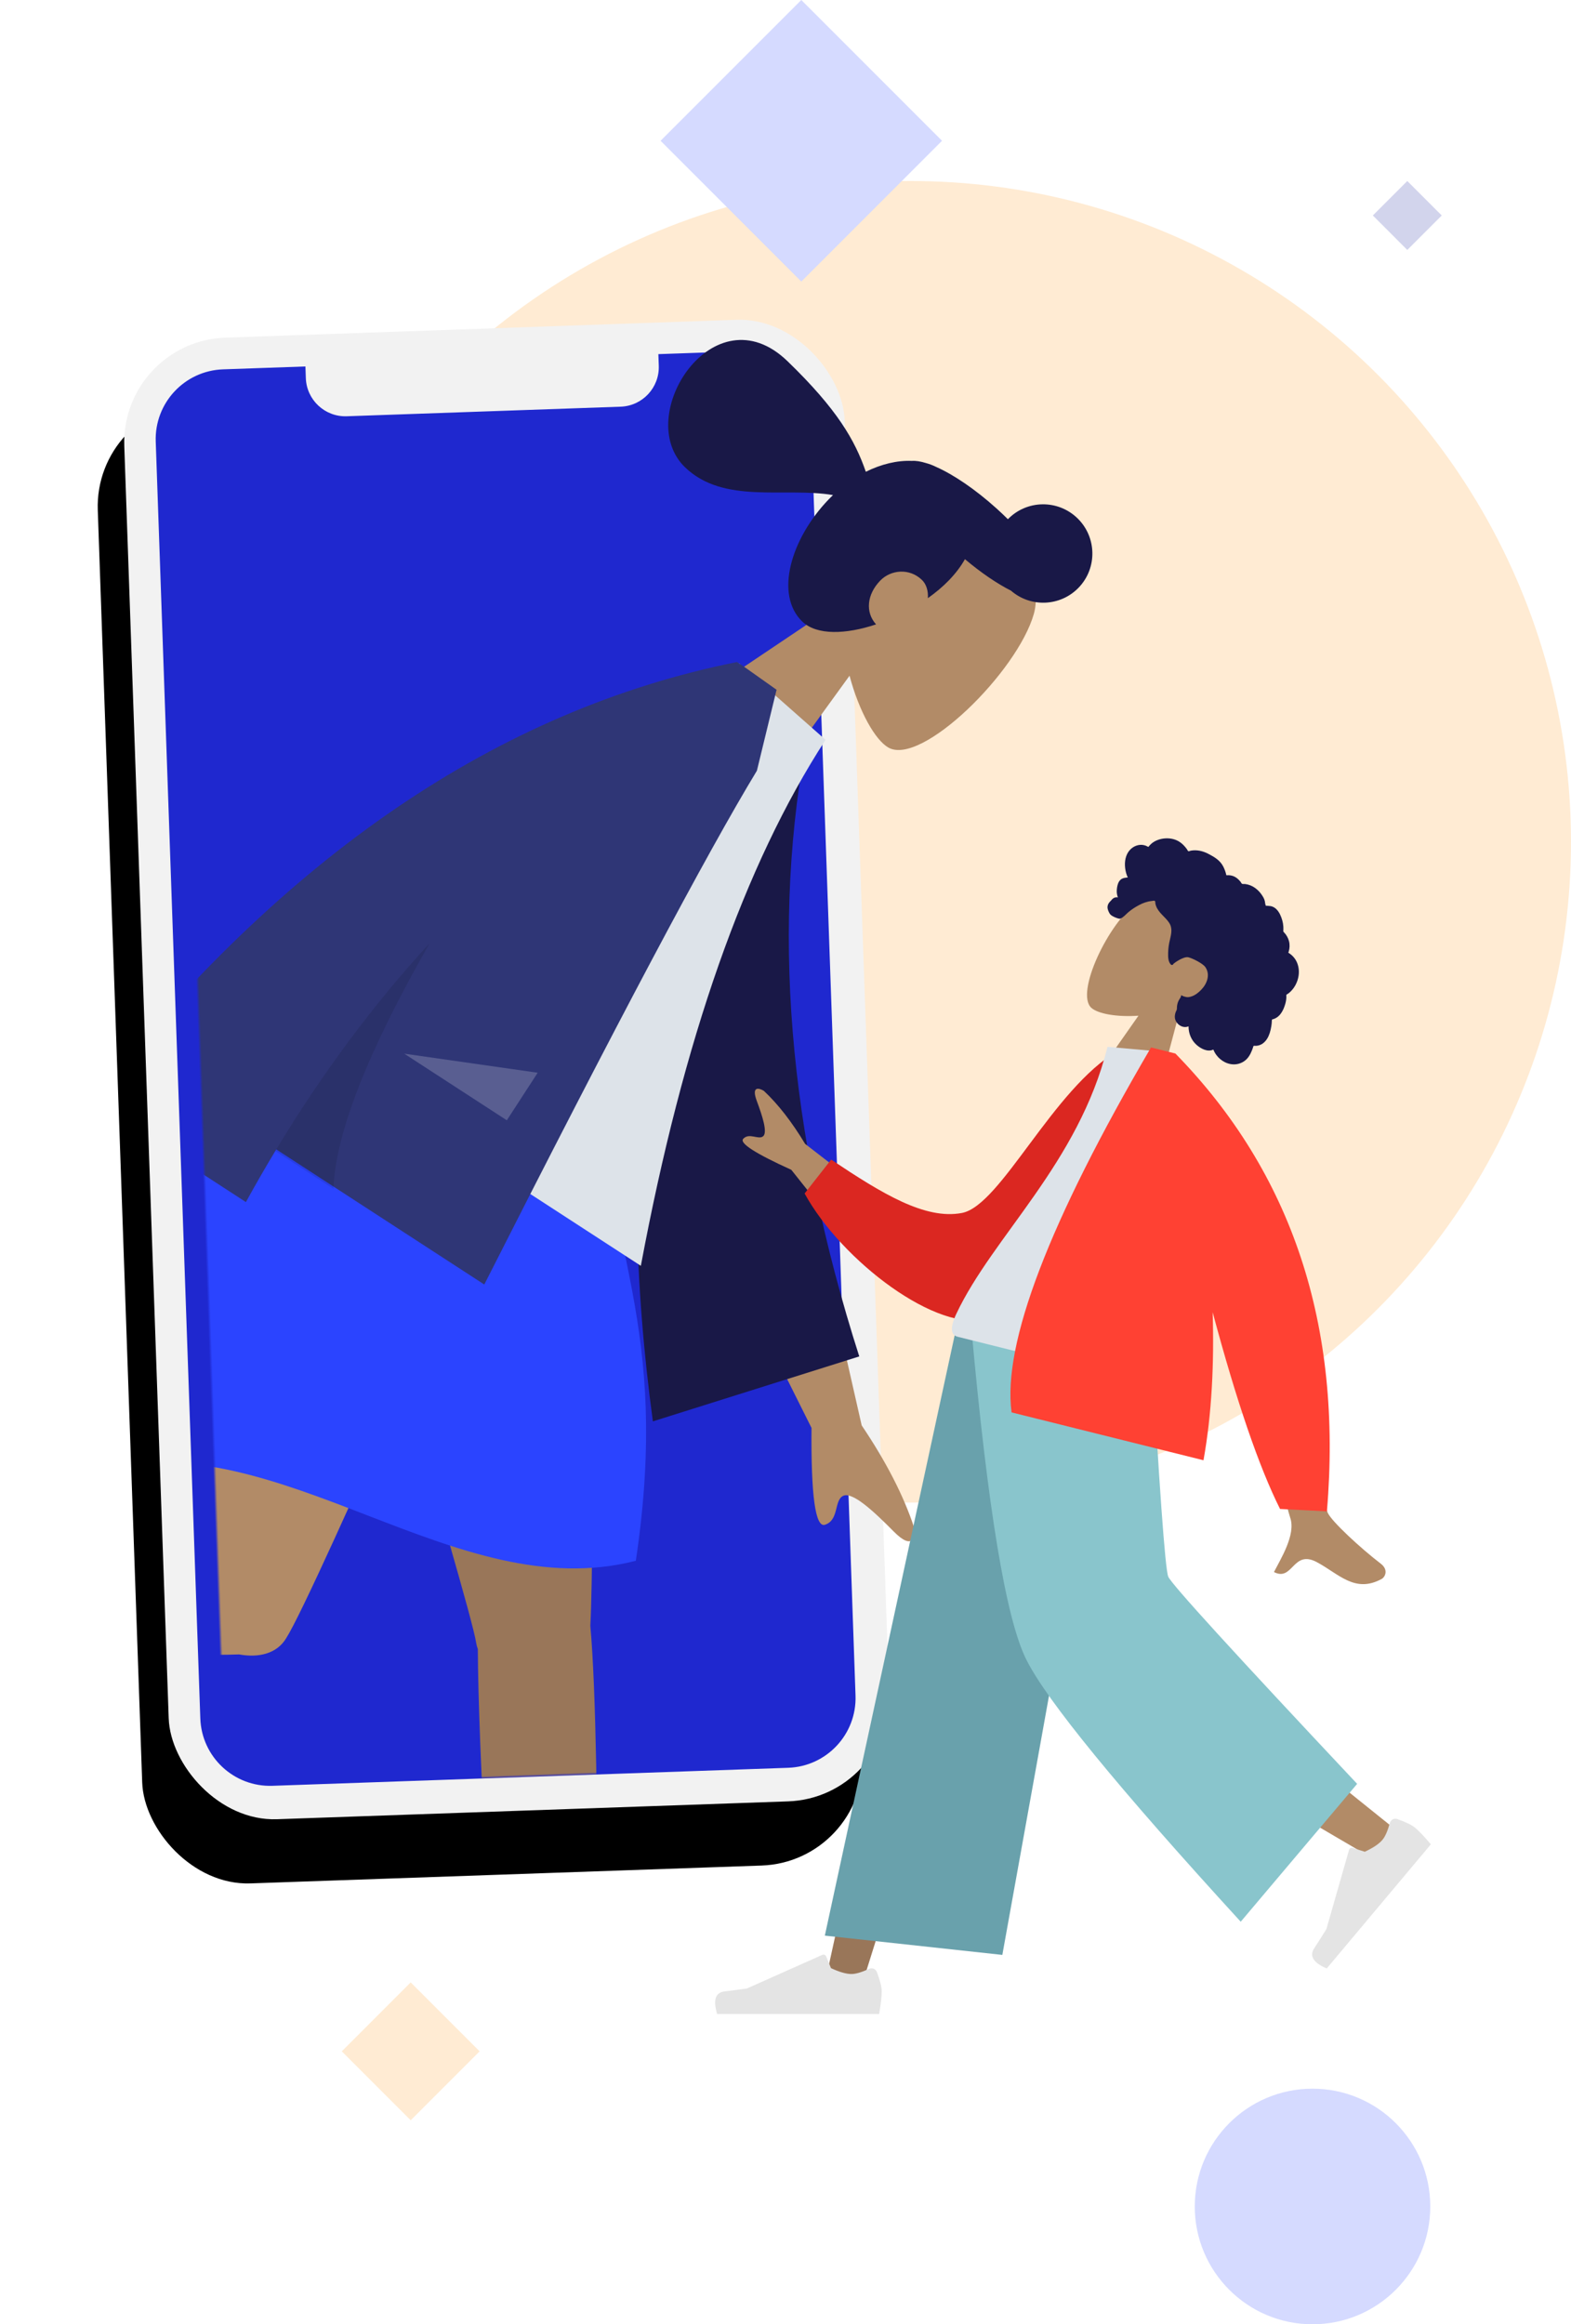 <svg xmlns="http://www.w3.org/2000/svg" xmlns:xlink="http://www.w3.org/1999/xlink" width="547" height="809" version="1.1" viewBox="0 0 547 809"><title>Group 3</title><desc>Created with Sketch.</desc><defs><rect id="path-1" width="251" height="516" x="0" y="0" rx="36.45"/><filter id="filter-2" width="149.4%" height="124%" x="-28.7%" y="-7.8%" filterUnits="objectBoundingBox"><feOffset dx="-10" dy="22" in="SourceAlpha" result="shadowOffsetOuter1"/><feGaussianBlur in="shadowOffsetOuter1" result="shadowBlurOuter1" stdDeviation="17"/><feColorMatrix in="shadowBlurOuter1" type="matrix" values="0 0 0 0 0 0 0 0 0 0 0 0 0 0 0 0 0 0 0.1 0"/></filter><rect id="path-3" width="319" height="504" x="0" y="0"/></defs><g id="Templates-🖥📱" fill="none" fill-rule="evenodd" stroke="none" stroke-width="1"><g id="Web—Hero" transform="translate(-568, -40)"><g id="Group-3" transform="translate(610, 40)"><g id="Background" opacity=".2" transform="translate(45, 0)"><circle id="Oval" cx="230" cy="293" r="230" fill="#FF9B21"/><circle id="Oval" cx="370" cy="768" r="41" fill="#2B44FF"/><polygon id="Polygon" fill="#2B44FF" points="192 0 241 49 192 98 143 49"/><polygon id="Polygon" fill="#FF9B21" points="56 690 80 714 56 738 32 714"/><polygon id="Polygon" fill="#2026A2" points="403 63 415 75 403 87 391 75"/></g><g id="Group-4" transform="translate(0, 107)"><g id="Group" transform="translate(177.901, 263.741) rotate(-2) translate(-177.901, -263.741) translate(8.901, 5.741)"><g id="base"><use fill="#000" fill-opacity="1" filter="url(#filter-2)" xlink:href="#path-1"/><use fill="#F2F2F2" fill-rule="evenodd" xlink:href="#path-1"/></g><path id="Screen" fill="#1F28CF" d="M64,11 L64,15.051 C64,22.656 70.165,28.821 77.77,28.821 L173.194,28.821 C180.799,28.821 186.964,22.656 186.964,15.051 L186.964,11 L214.974,11 C228.395,11 239.274,21.879 239.274,35.3 L239.274,480.019 C239.274,493.439 228.395,504.319 214.974,504.319 L35.3,504.319 C21.879,504.319 11,493.439 11,480.019 L11,35.3 C11,21.879 21.879,11 35.3,11 L64,11 Z"/><g id="Illustration" transform="translate(19, 0)"><mask id="mask-4" fill="#fff"><use xlink:href="#path-3"/></mask><g id="Group-2" mask="url(#mask-4)"><g transform="translate(95.661, 292.384) rotate(14) translate(-95.661, -292.384) translate(-178.839, -79.116)"><g id="Head/Front/Pony" transform="translate(377.354, 137.253) rotate(32) translate(-377.354, -137.253) translate(261.041, 48.427)"><g id="Head" fill="#B28B67" stroke-width="1"><path d="M14.155,59.031 C6.261,49.774 0.918,38.429 1.811,25.717 C4.383,-10.911 55.421,-2.853 65.349,15.633 C75.276,34.12 74.097,81.012 61.266,84.316 C56.149,85.634 45.248,82.406 34.154,75.726 L41.118,124.942 L0,124.942 L14.155,59.031 Z" transform="translate(92.515, 53.058)"/></g><path id="hair" fill="#191847" d="M120.901,109.513 C115.802,119.291 108.75,126.654 101.705,126.654 C88.323,126.654 78.809,108.781 78.809,89.564 C78.809,88.889 78.822,88.218 78.849,87.553 C64.693,97.257 53.784,116.385 35.054,116.385 C9.572,116.385 -0.548,65.038 35.054,65.038 C59.266,65.038 71.176,68.565 81.439,73.78 C83.464,68.079 86.551,63.285 90.325,59.938 C91.233,58.917 92.625,57.94 94.421,57.034 C95.519,56.434 96.656,55.945 97.823,55.577 C104.013,53.305 112.979,51.702 122.994,51.352 C124.864,51.287 126.701,51.268 128.493,51.292 C128.522,41.864 136.181,34.231 145.625,34.231 C155.087,34.231 162.757,41.894 162.757,51.346 C162.757,60.488 155.583,67.955 146.553,68.437 C141.387,70.029 134.75,71.198 127.39,71.691 C128.104,74.376 128.493,77.426 128.493,80.873 C128.493,83.916 128.156,87.144 127.537,90.421 C125.941,88.525 123.806,87.288 121.64,87.288 C115.579,87.288 111.36,92.269 111.36,97.558 C111.36,104.269 115.239,109.125 120.901,109.513 Z"/></g><g id="Bottom/Standing/Skirt" transform="translate(0.546, 333.278)"><path id="Skirt-Shadow" fill="#1F28CF" d="M166.567,167.858 C207.589,179.34 242.982,185.082 272.744,185.082 C302.507,185.082 330.153,176.24 355.68,158.557 C315.536,146.771 282.476,140.879 256.5,140.879 C230.524,140.879 200.546,149.872 166.567,167.858 Z"/><path id="Leg" fill="#997659" d="M308.256,201.632 C307.861,201.037 307.527,200.39 307.262,199.689 C301.778,185.177 213.95,28.622 205.2,0 L304.083,0 C310.735,21.762 340.678,158.329 344.892,185.576 C358.188,228.555 385.563,367.75 389.057,377.393 C392.734,387.537 372.048,398.104 366.536,385.633 C357.766,365.79 336.868,310.883 327.563,277.357 C318.839,245.927 311.736,217.65 308.256,201.632 Z"/><path id="Leg" fill="#B28B67" d="M227.357,220.746 C187.203,230.903 40.329,249.264 30.25,252.143 C19.881,255.106 10.79,233.718 23.606,229.085 C43.998,221.714 100.187,204.681 134.255,197.73 C161.657,192.139 186.662,187.577 203.45,184.906 C202.027,137.714 195.526,24.461 199.787,1.42108547e-14 L287.28,1.42108547e-14 C283.194,23.456 248.651,194.605 242.231,211.736 C240.194,217.852 234.114,220.555 227.357,220.746 Z"/><g id="Accessories/Shoe/Flat-Sneaker" fill="#E4E4E4" transform="translate(41.895, 268.674) rotate(80) translate(-41.895, -268.674) translate(-10.26, 234.448)"><path id="shoe" d="M5.123,41.734 C2.844,47.543 1.705,51.825 1.705,54.58 C1.705,57.645 2.217,62.119 3.241,68 C6.808,68 38.862,68 99.402,68 C101.901,59.763 100.458,55.316 95.074,54.659 C89.691,54.002 85.218,53.409 81.657,52.88 L36.299,32.717 C35.794,32.493 35.203,32.72 34.979,33.225 C34.975,33.233 34.972,33.241 34.968,33.249 L31.819,40.866 C26.835,43.185 22.785,44.344 19.669,44.344 C16.891,44.344 12.952,43.117 7.852,40.662 L7.852,40.662 C6.857,40.183 5.662,40.601 5.183,41.597 C5.161,41.642 5.141,41.687 5.123,41.734 Z"/></g><g id="Accessories/Shoe/Flat-Sneaker" fill="#E4E4E4" transform="translate(355.68, 340.548)"><path id="shoe" d="M5.123,41.734 C2.844,47.543 1.705,51.825 1.705,54.58 C1.705,57.645 2.217,62.119 3.241,68 C6.808,68 38.862,68 99.402,68 C101.901,59.763 100.458,55.316 95.074,54.659 C89.691,54.002 85.218,53.409 81.657,52.88 L36.299,32.717 C35.794,32.493 35.203,32.72 34.979,33.225 C34.975,33.233 34.972,33.241 34.968,33.249 L31.819,40.866 C26.835,43.185 22.785,44.344 19.669,44.344 C16.891,44.344 12.952,43.117 7.852,40.662 L7.852,40.662 C6.857,40.183 5.662,40.601 5.183,41.597 C5.161,41.642 5.141,41.687 5.123,41.734 Z"/></g><path id="Skirt" fill="#2B44FF" d="M200.07,7.10542736e-15 C238.625,-11.039 275.105,-11.039 309.51,7.10542736e-15 C321.48,54.654 350.565,76.347 355.68,160.141 C297.54,189.052 225.72,139.523 165.87,167.716 C148.77,128.281 172.71,33.31 200.07,7.10542736e-15 Z"/></g><g id="Body/Jacket" transform="translate(286.698, 336.258) rotate(21) translate(-286.698, -336.258) translate(67.755, 176.542)"><path id="Skin" fill="#B28B67" d="M331.998,152.033 L380.465,199.175 C394.567,205.172 406.122,211.795 415.129,219.042 C417.155,221.478 419.36,226.146 409.83,224.057 C400.299,221.969 390.181,220.199 388.389,223.289 C386.598,226.379 391.876,231.114 388.566,235.159 C386.359,237.855 378.937,229.279 366.3,209.431 L315.9,179.804 L331.998,152.033 Z M116.871,158.681 L152.625,158.821 C130.548,229.877 118.63,267.579 116.871,271.927 C112.912,281.71 121.289,296.608 124.872,304.614 C113.203,309.82 114.447,290.541 99.727,297.369 C86.292,303.601 76.071,314.893 60.548,305.343 C58.64,304.169 56.549,299.749 61.602,296.294 C74.19,287.688 92.331,272.625 94.782,267.667 C98.125,260.906 105.488,224.577 116.871,158.681 Z"/><path id="Coat-Back" fill="#191847" d="M208.796,15.768 L223.314,11.958 C254.218,72.939 303.544,126.489 371.291,172.608 L328.576,234.663 C258.92,166.65 213.312,94.182 208.796,15.768 Z" transform="translate(290.044, 123.31) rotate(5) translate(-290.044, -123.31)"/><path id="Shirt" fill="#DDE3E9" d="M153.984,194.471 L285.727,194.471 C255.205,120.478 239.944,57.623 239.944,5.904 L200.204,0 C168.972,50.082 160.152,111.743 153.984,194.471 Z"/><path id="Coat-Front" fill="#2F3676" d="M199.363,0.028 C199.368,0.019 199.373,0.009 199.378,5.17840059e-16 L201.972,-4.26356761e-14 C205.076,0.107 209.804,0.299 216.156,0.576 L225.758,27.937 C226.774,61.296 232.706,128.525 243.554,229.622 L157.194,229.622 C157.421,236.604 157.794,243.652 158.314,250.765 L94.102,250.765 C103.707,142.721 138.783,59.133 199.331,1.42108547e-14 L199.363,0.028 Z"/><path id="Shade" fill="#000" fill-opacity=".1" d="M162.899,140.28 C165.357,183.805 171.51,213.81 181.359,230.294 L157.216,230.294 C156.16,198.979 158.054,168.974 162.899,140.28 Z"/><polygon id="Light" fill="#FFF" fill-opacity=".2" points="176.416 177.412 219 157.673 219 177.412"/></g></g></g></g></g><g id="Group" transform="translate(327.5, 372.5) scale(-1, 1) translate(-327.5, -372.5) translate(174, 151)"><g id="Head/Front/Curly" transform="translate(110.763, 77.514) rotate(-27) translate(-110.763, -77.514) translate(42.763, 25.514)"><g id="Head" fill="#B28B67" stroke-width="1"><path d="M8.262,34.49 C3.654,29.081 0.536,22.453 1.057,15.025 C2.558,-6.375 32.349,-1.667 38.143,9.134 C43.938,19.935 43.25,47.333 35.76,49.263 C32.774,50.033 26.411,48.147 19.935,44.244 L24,73 L0,73 L8.262,34.49 Z" transform="translate(54, 31)"/></g><path id="hair" fill="#191847" d="M102.776,25.16 C102.279,23.413 100.942,21.918 99.14,21.474 C98.704,21.366 98.252,21.323 97.803,21.341 C97.642,21.347 97.596,21.394 97.521,21.281 C97.465,21.198 97.464,20.993 97.441,20.895 C97.369,20.59 97.28,20.288 97.169,19.994 C96.792,18.992 96.159,18.105 95.395,17.357 C93.967,15.959 92.037,14.994 90.032,14.82 C88.934,14.724 87.845,14.903 86.807,15.26 C86.27,15.444 85.749,15.675 85.242,15.929 C85.089,16.006 84.594,16.381 84.441,16.356 C84.271,16.33 83.931,15.909 83.793,15.803 C82.092,14.498 79.991,13.985 77.872,14 C75.48,14.018 73.177,14.138 71.182,15.596 C70.759,15.904 70.357,16.242 69.974,16.598 C69.772,16.786 69.577,16.98 69.391,17.183 C69.278,17.305 69.169,17.43 69.064,17.558 C68.885,17.776 68.914,17.847 68.663,17.695 C67.703,17.112 66.591,16.839 65.47,16.977 C64.805,17.059 64.157,17.258 63.542,17.521 C63.333,17.611 62.849,17.968 62.626,17.971 C62.404,17.975 61.927,17.644 61.699,17.56 C60.467,17.105 59.14,16.993 57.846,17.203 C56.511,17.42 55.2,17.952 54.069,18.688 C53.525,19.043 53.05,19.435 52.669,19.961 C52.504,20.188 52.356,20.429 52.169,20.64 C52.06,20.763 51.844,20.89 51.785,21.046 C51.82,20.952 50.325,20.376 50.184,20.339 C49.432,20.143 48.667,20.183 47.931,20.425 C46.547,20.88 45.357,21.902 44.379,22.949 C43.877,23.487 43.437,24.081 43.064,24.715 C42.885,25.018 42.721,25.33 42.572,25.649 C42.499,25.803 42.451,25.996 42.356,26.135 C42.232,26.315 42.15,26.318 41.927,26.396 C40.794,26.793 39.762,27.465 38.975,28.372 C38.18,29.29 37.664,30.421 37.448,31.612 C37.435,31.682 37.427,31.972 37.386,32.01 C37.33,32.063 37.102,32.04 37.016,32.05 C36.718,32.085 36.421,32.137 36.129,32.206 C35.59,32.333 35.066,32.521 34.57,32.767 C32.636,33.724 31.253,35.517 30.576,37.536 C29.865,39.655 29.878,42.082 30.727,44.161 C30.864,44.496 31.027,44.822 31.219,45.131 C31.336,45.32 31.374,45.32 31.298,45.519 C31.213,45.74 31.057,45.954 30.956,46.17 C30.626,46.875 30.396,47.622 30.25,48.385 C30.011,49.637 29.892,50.952 30.128,52.214 C30.238,52.799 30.428,53.372 30.719,53.893 C30.868,54.159 31.042,54.412 31.238,54.645 C31.339,54.766 31.447,54.882 31.561,54.993 C31.625,55.056 31.71,55.111 31.765,55.182 C31.899,55.355 31.927,55.213 31.858,55.466 C31.761,55.82 31.542,56.169 31.408,56.514 C31.269,56.869 31.144,57.229 31.03,57.592 C30.798,58.328 30.602,59.077 30.479,59.84 C30.244,61.303 30.285,62.862 30.977,64.205 C31.273,64.779 31.698,65.283 32.213,65.675 C32.465,65.867 32.738,66.032 33.024,66.168 C33.171,66.238 33.359,66.268 33.426,66.41 C33.499,66.563 33.391,66.867 33.367,67.038 C33.154,68.526 33.047,70.089 33.49,71.547 C33.897,72.891 34.794,74.077 35.959,74.862 C38.219,76.385 41.265,76.299 43.639,75.08 C44.258,74.762 44.837,74.367 45.353,73.902 C46.669,75.672 49.375,75.616 51.297,75.112 C53.692,74.483 55.614,72.818 56.721,70.63 C58.235,72.473 61.412,71.875 62.462,69.876 C62.719,69.386 62.871,68.847 62.946,68.301 C62.986,68.014 62.961,67.725 62.99,67.44 C63.028,67.077 63.27,66.725 63.41,66.374 C63.681,65.691 63.849,64.985 63.857,64.249 C63.86,63.864 63.812,63.489 63.775,63.108 C63.742,62.764 63.837,62.444 63.892,62.105 C63.277,62.206 62.529,62.041 61.95,61.863 C61.383,61.688 60.851,61.228 60.45,60.807 C59.519,59.831 58.951,58.551 58.562,57.278 C57.708,54.483 58.058,51.129 60.87,49.595 C62.18,48.88 66.103,48.883 67.663,49.236 C69.304,49.607 71.163,53.226 71.255,53.567 C71.311,53.777 71.283,54.038 71.476,54.178 C71.901,54.486 72.602,53.951 72.916,53.687 C73.457,53.231 73.843,52.624 74.177,52.009 C74.905,50.67 75.492,49.233 75.907,47.766 C76.227,46.636 76.431,45.47 76.849,44.368 C77.265,43.271 77.92,42.291 78.94,41.67 C80.048,40.994 81.319,40.638 82.536,40.214 C83.743,39.793 84.929,39.279 85.864,38.386 C86.07,38.189 86.269,37.981 86.435,37.75 C86.565,37.567 86.695,37.218 86.894,37.102 C87.203,36.922 87.655,37.39 87.923,37.56 C89.243,38.399 90.345,39.568 91.233,40.846 C92.117,42.117 92.842,43.339 93.431,44.758 C93.868,45.811 94.141,47.159 94.909,48.021 C95.252,48.406 97.803,48.639 98.629,48.303 C99.455,47.967 100.381,47.094 100.658,46.547 C100.942,45.987 101.01,45.371 100.889,44.758 C100.817,44.398 100.672,44.061 100.592,43.707 C100.525,43.409 100.464,43.128 100.319,42.855 C100.045,42.339 99.576,41.967 99.01,41.812 C99.599,41.269 100.086,40.62 100.424,39.895 C100.774,39.141 101.072,38.224 101.156,37.396 C101.224,36.724 101.119,36.028 100.751,35.45 C100.365,34.844 99.681,34.449 99.089,34.071 C99.993,33.364 100.767,32.504 101.402,31.552 C102.639,29.701 103.404,27.368 102.776,25.16 Z"/></g><g id="Bottom/Standing/Baggy-Pants" transform="translate(7, 204)"><polygon id="Leg" fill="#997659" points="134 0 183.082 124.227 216.001 229.25 229 229.25 178.674 0"/><path id="Leg" fill="#B28B67" d="M124.117,0 C123.594,43.654 115.972,102.427 114.754,105.149 C113.942,106.963 85.916,130.032 30.676,174.358 L39.629,183.939 C104.808,145.935 138.905,124.399 141.921,119.331 C146.445,111.728 161.174,41.763 173,0 L124.117,0 Z"/><g id="Accessories/Shoe/Flat-Sneaker" fill="#E4E4E4" transform="translate(51.5, 189) rotate(50) translate(-51.5, -189) translate(21, 169)"><path id="shoe" d="M2.678,25.402 C1.559,28.388 1,30.623 1,32.106 C1,33.909 1.3,36.54 1.901,40 C3.993,40 22.794,40 58.303,40 C59.769,35.155 58.923,32.539 55.765,32.152 C52.607,31.766 49.984,31.417 47.895,31.106 L21.68,19.419 C21.176,19.194 20.584,19.421 20.359,19.925 C20.356,19.934 20.352,19.942 20.348,19.951 L18.663,24.039 C15.74,25.403 13.364,26.085 11.537,26.085 C10.052,26.085 8.001,25.485 5.384,24.285 L5.384,24.285 C4.38,23.825 3.193,24.266 2.733,25.27 C2.713,25.313 2.695,25.357 2.678,25.402 Z"/></g><g id="Accessories/Shoe/Flat-Sneaker" fill="#E4E4E4" transform="translate(208, 199)"><path id="shoe" d="M2.678,25.402 C1.559,28.388 1,30.623 1,32.106 C1,33.909 1.3,36.54 1.901,40 C3.993,40 22.794,40 58.303,40 C59.769,35.155 58.923,32.539 55.765,32.152 C52.607,31.766 49.984,31.417 47.895,31.106 L21.68,19.419 C21.176,19.194 20.584,19.421 20.359,19.925 C20.356,19.934 20.352,19.942 20.348,19.951 L18.663,24.039 C15.74,25.403 13.364,26.085 11.537,26.085 C10.052,26.085 8.001,25.485 5.384,24.285 L5.384,24.285 C4.38,23.825 3.193,24.266 2.733,25.27 C2.713,25.313 2.695,25.357 2.678,25.402 Z"/></g><polygon id="Pant" fill="#69A1AC" points="167 218.433 228.804 211.725 183 0 127.644 0"/><path id="Pant" fill="#89C5CC" d="M43.46,158.9 L84,206.886 C126.7,160.25 151.594,129.82 158.683,115.596 C165.771,101.372 172.143,62.84 177.799,0 L115.478,0 C112.389,55.284 110.306,84.212 109.231,86.785 C108.155,89.357 86.231,113.396 43.46,158.9 Z"/></g><g id="Body/Jacket-2" transform="translate(147.288, 196.692) rotate(-14) translate(-147.288, -196.692) translate(19.288, 103.192)"><path id="Skin" fill="#B28B67" d="M198,77.617 L234.235,61.704 C240.582,55.379 246.711,50.572 252.623,47.282 C254.39,46.719 257.41,46.549 254.188,51.255 C250.966,55.961 247.789,61.056 249.076,62.705 C250.364,64.355 254.093,62.534 255.566,65.216 C256.549,67.004 250.262,69.143 236.707,71.633 L209.57,92.439 L198,77.617 Z M51.508,82 L72,86.066 C51.392,124.471 40.34,144.826 38.845,147.13 C35.48,152.315 38.62,161.817 39.779,166.821 C32.504,168.515 35.373,157.565 26.167,159.851 C17.764,161.938 10.639,167.293 2.804,160.071 C1.841,159.183 1.135,156.407 4.42,154.984 C12.603,151.437 24.692,144.796 26.652,142.218 C29.326,138.702 37.611,118.629 51.508,82 Z"/><path id="Coat-Back" fill="#DB2721" d="M123.28,9.877 L131.765,7.646 C152.12,24.205 163.602,67.262 176.613,71.956 C188.913,76.394 205.209,69.632 224.503,60.739 L231.796,73.835 C215.41,95 178.299,114.917 161.843,106.84 C135.534,93.927 125.047,40.501 123.28,9.877 Z" transform="translate(177.538, 58.162) rotate(5) translate(-177.538, -58.162)"/><path id="Shirt" fill="#DDE3E9" d="M90,114 C124.672,114 150.176,114 166.511,114 C170.008,114 169.349,108.952 168.843,106.404 C163.011,77.004 140.241,45.312 140.241,3.461 L118.172,0 C99.917,29.358 93.605,65.505 90,114 Z"/><path id="Coat-Front" fill="#FF4133" d="M82.369,84.233 C66.771,112.368 53.661,132.623 43.037,145 L27,141.859 C37.331,77.791 67.247,30.504 116.748,3.81764932e-14 L117,2.9470116e-14 L125.486,0 C145.299,67.537 150.761,112.537 141.872,135 L73,135 C74.09,118.563 77.583,101.181 82.369,84.233 Z"/></g></g></g></g></g></g></svg>